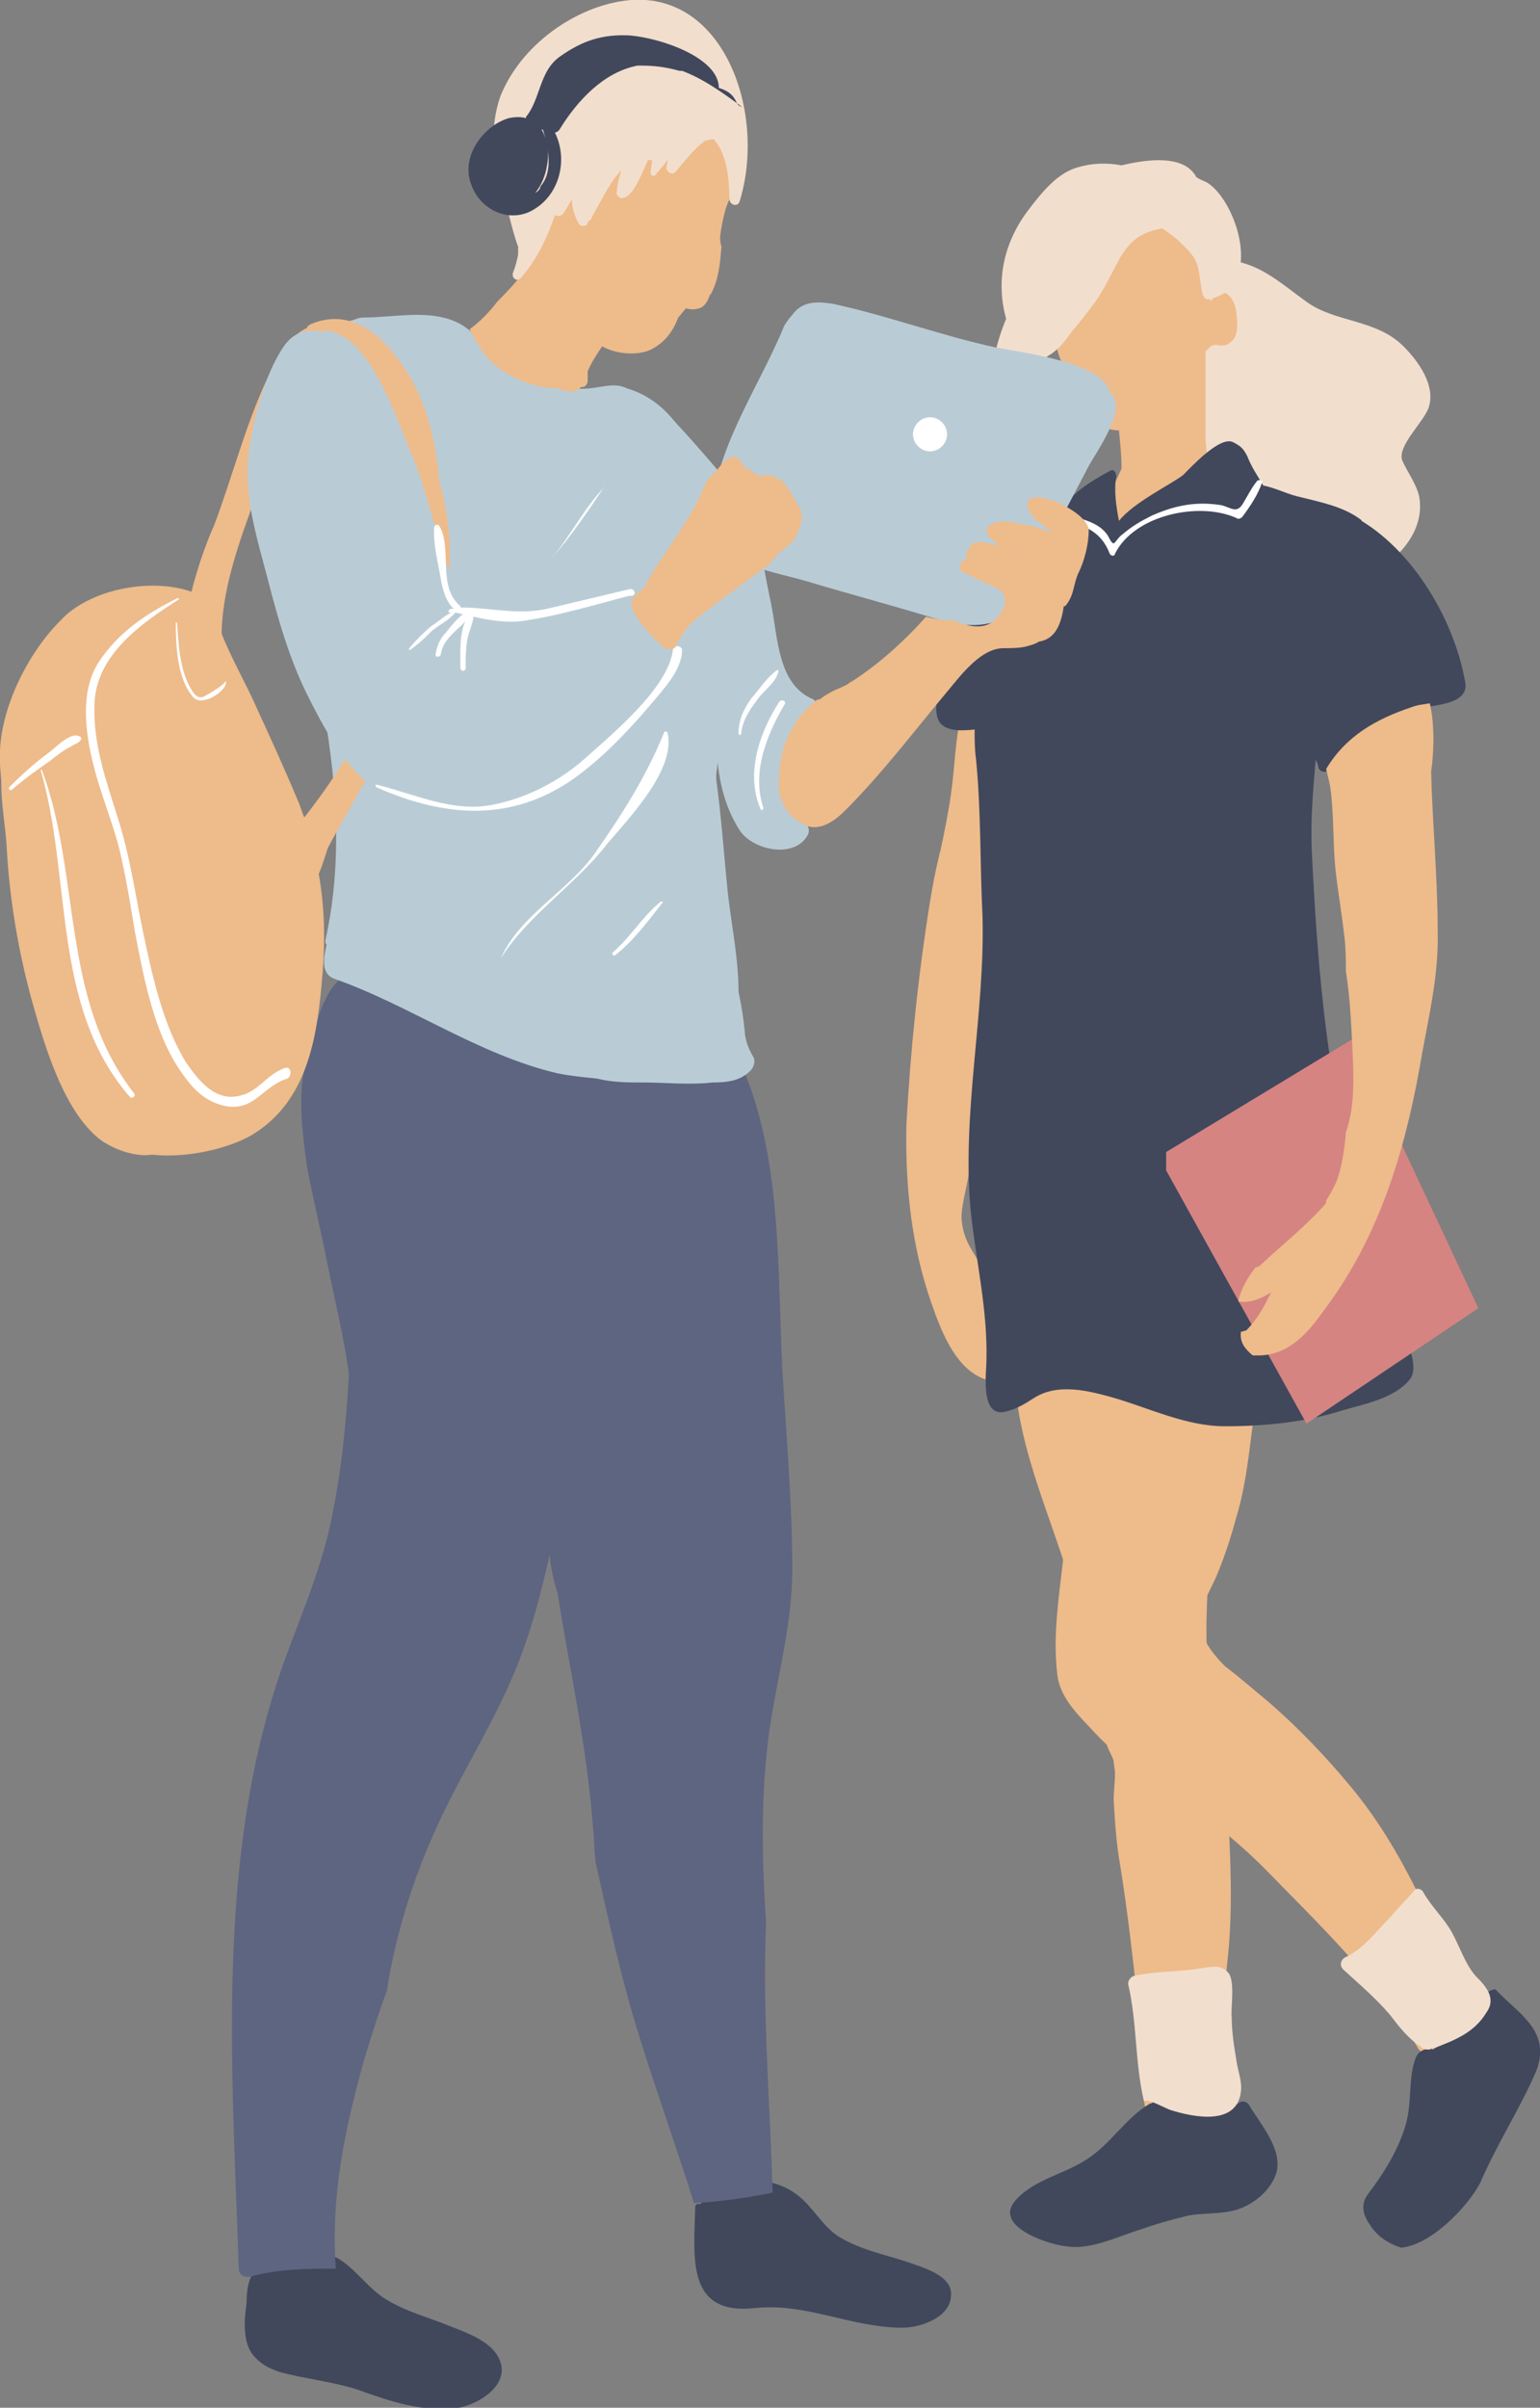 <?xml version="1.0" encoding="utf-8"?>
<!-- Generator: Adobe Illustrator 27.1.1, SVG Export Plug-In . SVG Version: 6.00 Build 0)  -->
<svg version="1.1" id="Layer_1" xmlns="http://www.w3.org/2000/svg" xmlns:xlink="http://www.w3.org/1999/xlink" x="0px" y="0px"
	 viewBox="0 0 117.4 183.5" style="enable-background:new 0 0 117.4 183.5;" xml:space="preserve">
<rect x="0" y="0" width="117.4" height="183.5" fill="#808080" stroke="none"/>
<style type="text/css">
	.st0{fill:#EEBB8B;}
	.st1{fill:#41485C;}
	.st2{fill:#F2DECD;}
	.st3{fill:#FFFFFF;}
	.st4{fill:#D58482;}
	.st5{fill:#5D6485;}
	.st6{fill:#5D6581;}
	.st7{fill:#B9CCD6;}
</style>
<g>
	<g>
		<g>
			<g>
				<path class="st0" d="M94.2,159.3c-0.9-3.4-1-6.6-0.6-10.1c0.4-3.8,0.2-7.7,0-11.5c-0.1-3.2-1-6.4-1.4-9.6
					c-0.6-4.3,0.2-8.7-0.1-13.1c-0.3-4.7,0.3-10.7-4.8-12.9c-2.2-0.9-4.9-0.7-7.2-0.7c-1.8,0-3.1,0.7-3.1,2.6c0,0.6,0.2,1.1,0.4,1.6
					c0.5,6.1,3.6,11.8,4.9,17.7c0.2,0.9,0.4,1.7,0.7,2.5c0.1,0.6,0.2,1.1,0.4,1.6c0.1,0.8,0.3,1.7,0.4,2.5c0.1,0.7,0.2,1.4,0.4,2.1
					c0,0.2,0,0.4,0.1,0.6c0.1,0.7,0.4,1,0.6,1.6c0,0.3,0.1,0.6,0.1,1c0,0.6-0.1,1.3-0.1,2c0.1,1.7,0.2,3.3,0.5,5
					c0.6,3.7,1,7.4,1.4,11.1c0.2,1.8,0.4,3.6,0.4,5.4c0,0.5-0.1,1.9,0.3,2.3C89.2,162.3,95.2,163.2,94.2,159.3z"/>
				<path class="st0" d="M112.3,150.7c-0.7-1-1.3-1.9-2-2.9c-0.7-1.3-1.4-2.5-2.3-3.7c-1.4-2.8-3-5.5-5-7.9c-1.9-2.3-4-4.5-6.3-6.5
					c-1-0.8-2.1-1.8-3.3-2.7c-1.2-1.2-2.1-2.5-1.9-3.9c0.2-1,0.8-2,1.2-2.9c0.6-1.4,1.1-2.9,1.5-4.4c1.1-3.5,1.1-7.2,1.9-10.8
					c0.1-0.3-0.1-0.7-0.4-0.7c-4-0.9-8.1-0.5-12-1.9c-0.5-0.2-0.9,0.4-0.7,0.9c0,0,0,0,0,0c0,0,0,0,0,0c0,0.4,0,0.7-0.1,1.1
					c-0.1,0.2-0.1,0.5-0.1,0.7c-0.2,1.9-0.7,3.7-0.9,5.6c0,0.4-0.1,0.7-0.1,1.1c-0.1,0.4-0.1,0.8-0.1,1.2c-0.3,2.4-0.5,4.7-0.8,7.1
					c-0.3,2.5-0.6,5-0.3,7.5c0.2,1.9,1.8,3.3,3,4.6c1.7,1.8,3.7,3.1,5.7,4.5c2.6,1.7,4.9,3.5,7.1,5.7c4.1,4.2,8.8,8.7,11.7,13.7
					c0.1,0.2,0.4,0.4,0.6,0.3C112.1,155.6,114.6,153.8,112.3,150.7z"/>
			</g>
			<g>
				<path class="st1" d="M95.2,160.4c-0.2-0.3-0.6-0.3-0.8-0.1c-1.3,0.9-2.8,1.2-4.2,0.6c-0.5-0.2-1.3-0.8-1.9-0.6c0,0,0,0,0,0
					c-0.1-0.1-0.2-0.1-0.3-0.1c-0.1,0-0.1,0-0.2,0.1c0,0-0.1,0-0.1,0c-1.9,1.1-3,3.1-4.9,4.3c-1.7,1.1-3.9,1.5-5.3,3
					c-2,2.1,2.6,3.5,3.8,3.6c1.9,0.3,4-0.8,5.7-1.3c1.1-0.4,2.2-0.7,3.4-1c1.3-0.3,2.6-0.1,3.9-0.5c1.3-0.4,2.6-1.5,3-2.8
					C97.8,163.8,96.1,161.9,95.2,160.4z"/>
				<path class="st1" d="M106.8,171.3c2.5-0.2,5.6-3.7,6.2-5.3c1.2-2.7,2.8-5.2,4-7.9c1.5-3.3-1.4-4.7-3-6.5c-0.6,0.1-0.9,0.4-1,1.1
					c-0.3,1.8-2.4,2.7-3.8,3.5c-0.1-0.1-0.2-0.1-0.3-0.1c-0.7,0.2-0.9,0.4-1.1,1.1c-0.4,1.4-0.2,3.1-0.6,4.6c0,0,0,0,0,0
					c-0.6,2.1-1.7,3.8-2.9,5.4c-0.6,0.8-0.4,1.6,0.1,2.3C105,170.5,105.9,171,106.8,171.3z"/>
			</g>
			<g>
				<path class="st2" d="M94.3,157.3c-0.2-1.2-0.4-2.4-0.4-3.5c-0.1-0.7,0.3-2.9-0.3-3.5c-0.6-0.6-1.2-0.4-2-0.3
					c-1.7,0.3-3.5,0.2-5.2,0.6c-0.2,0.1-0.4,0.3-0.4,0.6c0.7,3,0.5,5.9,1.2,8.9c0,0.1,0.1,0,0.2,0c0,0,0,0,0,0
					c0.4,0,1.3,0.5,1.8,0.7c1.9,0.6,5.1,1.2,5.4-1.4C94.7,158.7,94.4,157.9,94.3,157.3z"/>
				<path class="st2" d="M112.5,150.6c-0.8-0.9-1.2-2.2-1.8-3.3c-0.6-1.1-1.6-2-2.2-3.1c-0.1-0.2-0.5-0.4-0.7-0.1
					c-0.6,0.7-1.3,1.4-1.9,2.1c-1.1,1.1-1.9,2.3-3.4,3c-0.3,0.2-0.4,0.6-0.1,0.9c1.2,1.1,2.5,2.2,3.6,3.5c0.6,0.8,1.4,1.8,2.2,2.3
					c0.2,0.2,0.4,0.3,0.6,0.3c0,0,0,0,0,0c0,0,0.1,0,0.1,0c0.1,0,0.2,0,0.2-0.1c0.1,0,0.1,0,0.2,0c1.6-0.6,3.1-1.2,4-2.7
					C114.1,152.3,113.3,151.4,112.5,150.6z"/>
			</g>
		</g>
		<g>
			<path class="st2" d="M107,26.4c-2.1-2.1-5.2-1.8-7.4-3.4c-2.1-1.5-3.7-3.1-6.4-3.2C91,19.7,89,21,87.8,22.7
				c-0.3,0.5-0.7,1.3-0.8,2.2c0,0.1-0.1,0.2-0.1,0.3c-0.4,0.6-0.8,1.3-1,2c-0.2,0.6,0.4,1.4,0.8,1.9c1.2,1.8,0.4,3.7,0.4,5.6
				c0,2.7,1.9,4.4,3.3,6.5c1.3,2,2.3,3.3,4.6,4.1c4,1.5,8.3,0.1,11.3-2.8c1.3-1.2,2.2-2.8,1.9-4.6c-0.2-1-0.9-1.9-1.3-2.8
				c-0.4-1.1,1.6-2.9,2-4C109.5,29.4,108.1,27.5,107,26.4z"/>
			<path class="st0" d="M94.2,23.5c-0.1-0.5-0.6-1.5-1.3-1.1c-0.3,0.1-0.5,0.4-0.6,0.6c0,0,0,0,0,0c-0.1-0.6-0.2-1.2-0.4-1.8
				c-0.1-0.5-0.2-1.1-0.4-1.6c-0.7-1.9-2.8-4.2-5-3.8c-3.2,0.6-4.8,2.7-5.7,5.6c-0.9,2.8-0.6,5.5,1,7.8c0.6,1.8,1.6,3.6,3.5,3.6
				c0.1,1,0.2,1.9,0.2,2.9c0,0,0,0,0,0c-0.5,1.2-1.5,2.8-0.9,4c0.4,0.8,1.8,0,2.6-0.4c0,0,0,0,0.1,0c0.6-0.1,1.2-0.7,1.8-0.9
				c0.8-0.4,2.1-0.8,2.6-1.6c0.7-1.1,0.2-2.2,0.2-3.5c0-2.2,0-4.3,0-6.5c0.3-0.3,0.5-0.6,0.9-0.5c0.5,0.1,0.8,0,1.1-0.3
				C94.5,25.5,94.3,24.2,94.2,23.5z"/>
			<path class="st2" d="M92,13.9c-0.2-0.1-0.5-0.2-0.8-0.4c-0.9-1.7-3.6-1.4-5.7-0.9c-1.1-0.2-2.2-0.2-3.5,0.2
				c-1.5,0.5-2.6,1.9-3.6,3.2c-1.9,2.5-2.5,5.4-1.7,8.3c-0.2,0.5-0.4,1-0.6,1.7c-0.2,0.6-0.3,1.3,0,1.9c0,0.2,0.1,0.4,0.3,0.4
				c0,0,0,0,0,0c1.2,0.9,2.6,0.3,3.3-1c0,0,0,0,0,0c0.1-0.1,0.2-0.2,0.4-0.3c0.6-0.4,1.1-1,1.5-1.6c0.7-0.8,1.3-1.6,1.9-2.4
				c0.7-1,1.2-2.1,1.8-3.2c0.9-1.6,1.8-2.1,3.3-2.4c0.4,0.3,0.9,0.6,1.3,1c0.6,0.6,1.2,1.1,1.4,1.9c0.2,0.7,0.2,1.5,0.4,2.2
				c0.1,0.2,0.3,0.4,0.5,0.3C96.4,21.9,94.3,15.3,92,13.9z"/>
		</g>
		<path class="st0" d="M75,99.5c0.3,0,0.5,0,0.8-0.1c0.2-0.1,0.3-0.3,0.3-0.5c0.1-1-0.9-1.8-1.4-2.6c-0.7-1.2-1.3-1.9-1.4-3.5
			c0-1.1,0.5-2.6,0.6-3.7c0.4-2.6,1-5.2,1.2-7.8c0.2-2.8,0.1-5.6,0.2-8.4c0.2-4.4,0.5-8.7,0.5-13.1c0-1.6,0.2-5-1.8-5.6
			c-0.2,0-0.3,0-0.4,0.1c-0.1,0-0.3,0-0.3,0.1c-0.5,2-0.5,4-0.8,6.1c-0.2,1.4-0.5,2.9-0.8,4.3c0,0.1-0.1,0.2-0.1,0.4
			c-0.3,1.2-0.5,2.3-0.7,3.5c-0.9,5.6-1.5,11.4-1.8,17C69,90.5,69.5,95,71,99.3c0.8,2.3,2.1,5.8,5,6c0.3,0,0.5-0.2,0.6-0.5
			C76.8,102.8,75.8,101.2,75,99.5z"/>
		<g>
			<path class="st1" d="M111.7,52c-0.8-4.6-3.8-9.8-7.9-12.3c0-0.1-0.1-0.1-0.2-0.2c-1.3-0.9-2.8-1.2-4.4-1.6
				c-1-0.2-1.9-0.7-2.9-0.9c-0.4-0.7-0.9-1.4-1.2-2.2c-0.3-0.6-0.5-0.8-1.1-1.1c-1-0.5-3.2,1.9-3.8,2.5c-0.9,0.7-3.8,2.1-4.9,3.5
				c-0.2-1.1-0.4-2.3-0.2-3.4c0-0.3-0.2-0.6-0.5-0.4c-1.3,0.7-3.4,1.9-3.8,3.4c-4,0.8-7,4-8.1,8.2c-0.4,1.6-0.5,3.2-1,4.8
				c-0.2,0.9-0.5,1.6-0.2,2.5c0.4,1,1.8,0.9,2.8,0.8c0,0.8,0,1.5,0.1,2.2c0.4,4,0.3,8,0.5,12c0.2,7.5-1.6,15-0.9,22.5
				c0.4,3.8,1.3,7.5,1.2,11.4c0,0.9-0.5,4.3,1.4,3.9c0.9-0.2,1.5-0.6,2.3-1.1c1.8-1.1,4.1-0.5,5.9,0c2.8,0.8,5.6,2.2,8.6,2.2
				c2.9,0,6.1-0.3,8.9-1.2c1.7-0.5,4-0.9,5.2-2.4c0.9-1.2-0.9-4.2-1.3-5.3c-1.2-3.7-2.2-7.4-3.2-11.1c-2-7.8-2.6-15.8-3-23.9
				c-0.1-2.3,0.1-4.6,0.3-6.9c0.1,0.2,0.2,0.4,0.2,0.6c0.1,0.3,0.6,0.5,0.8,0.1c1.4-2.7,4.7-3.8,7.4-4.7
				C109.6,53.7,112,53.6,111.7,52z M74.5,54.4"/>
			<path class="st3" d="M95.8,36.7c-0.4,0.5-0.7,1.1-1,1.6c-0.5,0.9-0.9,0.4-1.7,0.2c-1.9-0.3-3.5,0-5.3,0.8
				c-0.8,0.4-1.5,0.8-2.2,1.4c-0.7,0.5-0.6,1.2-1.1,0.2c-0.7-1.2-2.2-1.3-3.3-1.8c0,0-0.1,0-0.1,0c0,0,0,0.1-0.1,0.1
				c0,0.1,0,0.2,0.1,0.2c1.6,0.8,2.8,1,3.5,2.8c0.1,0.2,0.4,0.2,0.4,0c1.5-3,6.5-4,9.3-2.7c0.1,0.1,0.3,0,0.4-0.1
				c0.6-0.8,1.2-1.7,1.5-2.6C96.3,36.6,95.9,36.5,95.8,36.7z"/>
		</g>
		<g>
			<polyline class="st4" points="88.9,89.2 99.6,108.5 112.7,99.7 103.1,79.2 88.9,87.8 			"/>
			<path class="st0" d="M109,53.6c-0.5,0.1-0.9,0.1-1.4,0.3c-2.7,0.9-5,2.2-6.5,4.7c0.1,0.4,0.2,0.9,0.3,1.3
				c0.3,2.1,0.2,4.2,0.4,6.3c0.2,1.8,0.5,3.5,0.7,5.3c0.1,0.8,0.1,1.7,0.1,2.5c0.3,1.9,0.4,3.8,0.5,5.9c0.1,2.2,0.2,4.4-0.5,6.4
				c-0.1,1.3-0.3,2.6-0.7,3.7c-0.2,0.5-0.5,1-0.8,1.5c0,0.1,0,0.2-0.1,0.3c-1.5,1.7-3.3,3.1-5,4.7c-0.1,0-0.2,0.1-0.3,0.1
				c-0.6,0.8-1.1,1.6-1.3,2.6c0,0,0.1,0,0.1,0c0.8,0.1,1.6-0.2,2.4-0.7c-0.5,1-1,2-1.9,2.9c-0.1,0-0.3,0.1-0.4,0.1
				c-0.1,0.8,0.3,1.3,0.9,1.8c0.2,0,0.4,0,0.6,0c2.2-0.1,3.6-1.7,4.8-3.4c4.1-5.4,6.1-11.8,7.3-18.4c0.6-3.6,1.5-6.9,1.4-10.6
				c0-4-0.4-8.1-0.5-12.1C109.3,57.5,109.4,55.3,109,53.6z"/>
		</g>
	</g>
	<g>
		<g>
			<g>
				<path class="st1" d="M38.2,180.2c-0.4-1.7-2.6-2.4-4.1-3c-1.5-0.6-3-1-4.4-1.8c-1.5-0.8-2.4-2.3-3.8-3.2c-1.4-0.9-4.6-0.3-6,0.5
					c-0.9,0.5-1.1,1.6-1.1,2.8c-0.2,1.4-0.3,3,0.5,4c0.6,0.7,1.2,1,2.1,1.3c1.9,0.5,3.9,0.7,5.8,1.3c2.5,0.9,5.1,1.8,7.8,1.4
					C36.5,183.2,38.6,181.9,38.2,180.2z"/>
				<path class="st1" d="M69.2,172.4c-1.8-0.6-3.5-0.9-5.2-1.9c-1.3-0.8-2-2.3-3.2-3.2c-1.8-1.4-4.2-1.4-6.3-0.4
					c-0.6,0.3-0.9,0.7-1.1,1.1c-0.2-0.1-0.4,0-0.4,0.2c-0.1,3.9-0.7,8.3,4.6,7.7c3.9-0.4,7.3,1.5,11.2,1.5c1.4,0,3.7-0.8,3.7-2.5
					C72.6,173.4,70.3,172.8,69.2,172.4z"/>
			</g>
			<g>
				<path class="st5" d="M26.8,116.6L26.8,116.6c0,0.1,0,0.2,0,0.3V116.6z"/>
				<path class="st6" d="M58.4,146.5c-0.3-4.4-0.4-9,0.1-13.4c0.5-4.5,1.9-8.9,1.9-13.5c0-4.7-0.4-9.5-0.7-14.2
					c-0.5-8,0.1-17.3-3.4-24.7c-0.1-0.3-0.5,0-0.4,0.2l0,0c0,0,0,0,0,0c-0.7-0.4-1.8,0.2-2.4,0.4c-1.7,0.7-3.3,1.1-5.1,1
					c-0.5,0-1.5-0.2-2.6-0.3c-0.2-0.1-0.4-0.2-0.5-0.2c-0.7-0.2-1.5-0.3-2.2-0.4c-1-0.5-2-1-3-1.4c-2.3-0.9-4.5-1.8-6.7-2.8
					c-1.7-0.8-3.6-2.5-5.5-2.7c-0.2-0.1-0.5-0.2-0.8-0.2c-1.9-0.3-3,3.4-3.2,4.7c0,0.2-0.1,0.5-0.1,0.7c-0.1,0.2-0.1,0.4-0.2,0.6
					c-1.1,2.4-0.5,6.3-0.2,8.6c0.5,2.6,1.1,5.1,1.6,7.6c0.5,2.5,1.2,5.3,1.6,8.2c-0.2,3.8-0.6,7.7-1.4,11.4
					c-0.8,3.7-2.3,7.1-3.6,10.7c-5.2,14.7-3.9,30.8-3.4,46.1c0,0.5,0.5,0.7,0.9,0.6c2.2-0.6,4.4-0.6,6.5-0.6
					c-0.4-5.6,0.7-10.8,2.3-16.4c0.5-1.6,1-3.2,1.6-4.8c0.6-4,1.9-8.2,3.5-11.8c2-4.6,4.8-8.7,6.6-13.4c1-2.6,1.7-5.3,2.3-8
					c0.1,1,0.3,2,0.6,2.9c0.1,0.6,0.2,1.2,0.3,1.8c0.9,5.3,2,10.6,2.4,16c0.1,0.9,0.1,1.8,0.2,2.7c1,4.5,2,9.1,3.4,13.5
					c1.3,4.2,2.8,8.3,4.1,12.5c2-0.1,4.1-0.4,6-0.8C58.7,160.1,58.1,153.3,58.4,146.5z"/>
			</g>
		</g>
		<path class="st7" d="M21.9,39.6c0.8,4.7,2,9.5,2.8,14.4c0.1,1,0.3,1.9,0.4,2.8c0.7,5,0.8,10-0.3,14.9c0,0.1,0,0.2,0.1,0.3
			c-0.2,0.9-0.5,2.2,0.6,2.6c5.7,2,11,5.8,17,7.2c1,0.2,2,0.3,3,0.4c1.2,0.3,2.4,0.3,3.6,0.3c1.6,0,3.5,0.2,5.2,0c1.1,0,2.2-0.1,3-1
			c0.2-0.3,0.3-0.7,0.1-1c-0.3-0.5-0.5-1-0.6-1.6c-0.1-1.2-0.3-2.4-0.5-3.3c0-2.5-0.5-4.9-0.8-7.4c-0.3-2.9-0.5-5.9-0.9-8.8
			c0-0.1,0-0.3,0-0.4c0.4-2.5,0.1-5.1,0.4-7.6c0.2-2.3,0.1-4.7-0.1-7c-0.3-5.7-1.7-13.2-7.1-14.8c-1.2-0.6-2.3,0.2-4.1,0
			c-2.4-0.2-4.6-1.1-6.3-2.8c-0.7-0.7-1.4-1.6-2.3-2.1c-2.2-1.2-5-0.5-7.4-0.5c-0.3,0-0.5,0.1-0.8,0.2c-0.5,0.1-1,0.3-1.4,0.6
			c-0.2,0.1-0.3,0.1-0.5,0.2c-1,0.1-1.9,0.4-2.5,1.4c-0.9,1.5-1.1,3.1-1.1,4.8C21.1,34.2,21.5,37.3,21.9,39.6z"/>
		<path class="st7" d="M49.8,33.1c3.2,4.9,5.1,11.4,5,17.1c-0.1,4.4-0.9,9.2,1.6,13.1c1,1.5,4.2,2.2,5.2,0.3c0.3-0.7-0.6-1.4-1-1.8
			c-3-2.8,0.4-5.4,1.6-7.8c0.1-0.2,0-0.6-0.2-0.7c-2.7-1.1-2.7-4.7-3.2-7.2c-0.5-2.3-0.8-4.6-1.5-6.8c-0.5-1.3-5.9-7.3-6.3-7.6
			C48.8,30.1,49.4,32.5,49.8,33.1z"/>
		<g>
			<path class="st0" d="M55.9,10.9c-0.2-0.6-0.5-1.2-1-1.8c-0.2-0.3-0.4-0.5-0.6-0.7c-0.3-0.8-1.2-1.2-2.1-1.2
				c-0.8-0.5-1.6-0.8-2.5-1c-0.9-0.2-1.8-0.1-2.6,0.3c0,0.3-0.2,0.5-0.4,0.7c-3.6,2.6-3.4,6.8-5.1,10.7c-0.9,2.1-2.2,3.6-3.7,5.1
				c-0.6,0.8-1.3,1.5-2.1,2.1c0.9,1.7,1.6,2.8,3.3,3.6c1.1,0.6,2.3,0.9,3.5,0.9c0.6,0.3,1.3,0.4,1.7-0.1c0,0,0.1,0,0.1,0
				c0.2,0,0.4-0.2,0.4-0.5c0-0.2,0-0.5,0-0.7c0.3-0.7,0.7-1.3,1.1-1.9c1.1,0.6,2.6,0.7,3.6,0.3c1.1-0.5,1.8-1.4,2.2-2.5
				c0.2-0.2,0.4-0.5,0.6-0.7c0.3,0.1,0.7,0.1,1,0c0.4-0.1,0.7-0.6,0.8-1c0,0,0,0,0.1-0.1c0.6-1.1,0.7-2.4,0.8-3.6
				c-0.1-0.3-0.1-0.5-0.1-0.8c0.1-0.7,0.2-1.3,0.4-2c0.2-0.7,0.6-1.4,1-2.1c0-0.4,0.1-0.7,0-1.1C56.3,12.1,56.2,11.5,55.9,10.9z"/>
			<path class="st2" d="M47.3,0.1c-3.6,0.6-7.5,3.3-9.1,7.1c-0.5,1.3-0.7,3-0.5,4.4c0.1,0.8,1.4,6.3,1.8,7.2c0,0.1,0,0.1,0,0.2
				c0,0,0,0.1,0,0.1c0,0.1,0,0.2,0,0.3c-0.1,0.5-0.2,0.9-0.4,1.4c-0.1,0.4,0.3,0.7,0.6,0.4c1.2-1.4,2-3,2.6-4.8
				c0.2,0.1,0.5,0.1,0.7-0.2c0.2-0.3,0.4-0.7,0.6-1c0,0.6,0.2,1.3,0.5,1.8c0.1,0.3,0.6,0.3,0.7,0c0-0.1,0.1-0.1,0.1-0.2
				c0.1,0,0.2-0.1,0.2-0.2c0.5-0.9,1-1.9,1.6-2.8c0.2-0.3,0.4-0.5,0.6-0.8c0,0.1,0,0.2,0,0.2c-0.2,0.6-0.2,0.8-0.3,1.5
				c0,0.2,0.2,0.4,0.4,0.4c0.9,0,1.6-2.1,2-2.9c0.1,0,0.2,0,0.3,0c0,0.3-0.1,0.7-0.1,1c0,0.2,0.3,0.3,0.4,0.1
				c0.3-0.4,0.6-0.7,0.9-1.1c0,0.2-0.1,0.4-0.1,0.6c0,0.3,0.5,0.6,0.7,0.3c0.7-0.8,1.4-1.8,2.3-2.4c0.2,0,0.4-0.1,0.6-0.1
				c1,1.1,1.2,3,1.2,4.5c0,0.6,0.7,0.7,0.8,0.2C58.5,8.4,55-1.2,47.3,0.1z"/>
			<path class="st1" d="M35.9,14c0.7,2.1,3.1,3.1,4.9,1.9c1.9-1.2,2.5-3.8,1.5-5.8c0.1,0,0.3-0.1,0.4-0.3C44,7.7,46,5.5,48.6,5
				c0.1,0,0.2,0,0.2,0c1.1,0,1.9,0.1,3,0.4c0.1,0,0.2,0,0.2,0c1.6,0.6,3,1.6,4.5,2.7c0.2,0.1-0.2,0-0.3-0.2
				c-0.2-0.4-0.4-0.9-1.4-1.2c0,0,0,0,0,0c0-2.3-4.4-3.8-6.8-4c-2.1-0.1-3.6,0.4-5.3,1.6c-1.6,1.1-1.5,3.3-2.6,4.6c0,0,0,0,0,0.1
				c-0.4-0.1-0.8-0.1-1.3,0C37,9.5,35.1,11.8,35.9,14z M40.8,14.7c0.5-0.6,0.8-1.4,0.9-2.1c0.2-1,0-2-0.4-2.7c0,0,0,0,0-0.1
				c0,0.1,0.1,0.1,0.1,0.1l0,0c0.4,1.3,0.8,3.2-0.2,4.3C41.2,14.4,41,14.6,40.8,14.7z"/>
		</g>
		<g>
			<path class="st0" d="M0,58.1c0,0.6,0.1,1.1,0.1,1.7c0,1.5,0.3,3.1,0.4,4.6c0.2,4,0.9,8.2,2,12.1c0.9,3.2,2.4,8.3,5.2,10.4
				c1,0.7,2.6,1.3,3.9,1.1c2.7,0.3,5.9-0.5,7.6-1.5c4-2.4,4.9-6.9,5.3-11.3c0.3-3,0.3-5.8-0.2-8.6c0.3-0.7,0.5-1.4,0.7-2
				c0.8-1.5,1.7-3,2.5-4.5c0.3-0.4,0.6-0.9,0.9-1.3c1.6-2.2,2.7-4.5,3.6-7c1-3,2.2-6.2,2.3-9.4c0-2-0.3-3.9-0.8-5.7
				c-0.3-3.1-0.9-6-2.7-8.7c-1.6-2.4-4-4.6-7.1-3.3c-0.2,0.1-0.3,0.2-0.3,0.3c-1.4,0.6-2.4,2.5-3,3.8c-1.7,3.6-2.7,7.6-4.1,11.3
				c-0.3,0.6-1.2,2.9-1.7,5c-3.1-1.1-7.8-0.2-10,2.2C2,49.9-0.2,54.4,0,58.1z M16.9,48.3c0-0.1,0-0.1,0-0.2
				c0.1-3.7,1.6-7.5,2.9-11.1c0.7-2.1,1.4-4.1,2.1-6.2c0.3-0.9,0.5-1.7,0.9-2.5c0.4-0.6,0.8-1.2,1.3-1.6c0.3-0.2,0.7-0.4,1.1-0.5
				c2.4,1.2,4,4.9,5,7c0.6,1.3,1.1,2.6,1.6,4c0.3,2.4,0.1,4.8-0.2,6.9c-0.6,3.3-1.6,6.5-3,9.5c-1.4,3.1-3.3,6-5.4,8.7
				c-0.2-0.4-0.3-0.9-0.5-1.3c-1-2.4-2.1-4.8-3.2-7.2C18.7,52,17.6,50.1,16.9,48.3z"/>
			<g>
				<path class="st3" d="M6,56.1c-0.6-0.3-1.7,0.8-2.2,1.2C2.7,58.1,1.7,59,0.7,60c-0.1,0.1,0.1,0.3,0.2,0.2
					c0.9-0.8,1.9-1.5,2.9-2.2c0.5-0.4,1-0.8,1.6-1.1c0.3-0.2,0.7-0.3,0.8-0.6C6.2,56.2,6.1,56.1,6,56.1z"/>
				<path class="st3" d="M21.7,81.4c-1.4,0.5-2,1.8-3.4,2.1c-1.9,0.5-3.2-1.2-4.1-2.5c-1.8-2.9-2.6-6.7-3.3-10
					c-0.6-2.9-1-5.8-1.9-8.6c-0.9-2.9-1.9-5.6-1.8-8.7c0.1-3.8,3.6-6.2,6.4-8c0.1,0,0-0.2-0.1-0.1c-2.4,1.2-4.5,2.6-6,4.9
					c-1.4,2.2-1,5.3-0.4,7.7c0.6,2.5,1.7,4.9,2.2,7.4c0.4,1.8,0.7,3.7,1,5.5c0.7,3.6,1.5,8,3.8,11c0.8,1.1,1.7,1.9,3.1,2.2
					c2.2,0.4,2.8-1.5,4.7-2.1C22.3,82,22.2,81.2,21.7,81.4z"/>
				<path class="st3" d="M17.2,51.9C17.2,51.9,17.1,51.9,17.2,51.9c-0.1,0.3-1.3,1-1.5,1.1c-0.7,0.5-1.1-0.4-1.4-1
					c-0.6-1.3-0.7-3-0.8-4.5c0-0.1-0.1-0.1-0.1,0c0,1.7,0.1,4.2,1.3,5.6C15.4,54,17.5,52.5,17.2,51.9z"/>
				<path class="st3" d="M10.2,83.3c-5.6-7.2-4-16.5-7-24.6c0-0.1-0.1,0-0.1,0c2.4,8.2,0.8,18,6.8,24.9
					C10.1,83.8,10.4,83.5,10.2,83.3z"/>
			</g>
		</g>
		<g>
			<path class="st7" d="M61.5,44.3c3,0.9,6,1.7,9,2.6c1.9,0.6,3.7,1.1,5.6,0.4c1.6-0.6,2.1-2.5,2.8-3.9c1.3-2.6,2.7-5.2,4-7.7
				c0.6-1.2,3.2-4.6,1.7-5.8c-0.4-2.3-7.1-3.1-8.6-3.4c-4.2-0.9-8.2-2.4-12.3-3.3c-1.5-0.3-2.6-0.2-3.3,0.8
				c-0.2,0.2-0.4,0.5-0.6,0.8c-1.8,4.4-4.9,8.8-5.5,13.6C53.7,43,58.1,43.3,61.5,44.3z"/>
			<path class="st3" d="M72.2,33.1c0,0.7-0.6,1.3-1.3,1.3c-0.7,0-1.3-0.6-1.3-1.3c0-0.7,0.6-1.3,1.3-1.3
				C71.6,31.8,72.2,32.4,72.2,33.1z"/>
		</g>
		<path class="st7" d="M20.4,44.1c0.8,3.1,1.7,6.3,3.2,9.2c2.1,4.2,5.2,9.4,10.7,7.8c2.9-0.8,5.1-2.6,7.6-4.2
			c3.2-2.1,6.5-4.1,9.8-6.1c0.3-0.2,0.4-0.5,0.3-0.8c-0.6-2.1-2.2-3.5-3.4-5.2c-0.2-0.3-0.6-0.4-0.9-0.2c-2,1.2-4.3,1.9-6.4,3
			c-0.3,0.2-0.6,0.3-0.9,0.5c-1.4,0.3-2.7,0.7-4.1,1.2c-0.5-2-1.4-3.9-2.1-5.9c-1.1-3-1.7-6.3-3-9.2c-1-2.4-3.1-8.8-6.4-9
			c-0.1,0-0.2,0-0.2,0.1c-1.2-0.3-2.3,0-3.1,1.3c-1.3,2-2.2,5.3-2.5,7.7C18.5,37.7,19.6,41,20.4,44.1z"/>
		<g>
			<path class="st3" d="M50.9,55.9c0-0.2-0.3-0.2-0.3,0c-1.4,3.4-3.2,6.2-5.3,9.2c-2,2.8-5.7,4.7-7.1,7.9c0,0,0,0,0,0
				c2.1-3.3,5.7-5.6,8.1-8.7C47.9,62.4,51.5,58.7,50.9,55.9z"/>
			<path class="st3" d="M50.4,68.7c-1.4,1.1-2.3,2.7-3.7,3.9c-0.1,0.1,0.1,0.3,0.2,0.2c1.4-1.1,2.5-2.6,3.6-4
				C50.6,68.8,50.5,68.7,50.4,68.7z"/>
			<path class="st3" d="M46,37.2c-1.5,1.6-2.5,3.6-3.9,5.3c0,0,0,0,0,0C43.5,40.9,44.8,39,46,37.2C46.1,37.2,46,37.1,46,37.2z"/>
			<path class="st3" d="M51.3,49.5c-0.3,2.9-4.7,6.5-6.7,8.3c-1.9,1.7-4.4,3-6.9,3.5c-3.1,0.7-6.1-0.8-9-1.5c-0.1,0-0.1,0.1,0,0.2
				c5.2,2.3,10.3,2.7,15.1-0.7c2.2-1.6,4-3.5,5.8-5.6c0.9-1.1,2.4-2.6,2.4-4.2C51.9,49.2,51.4,49.1,51.3,49.5z"/>
			<path class="st3" d="M48,44.9c-2.1,0.5-4.2,1-6.3,1.5c-2.3,0.5-4.3-0.1-6.6-0.1c0,0,0-0.1,0-0.1c-1.8-1.5-0.6-4.4-1.6-6.1
				c-0.1-0.2-0.4-0.1-0.4,0.1c-0.1,1.2,0.3,2.7,0.5,3.9c0.1,0.7,0.4,1.8,1,2.3c-0.1,0-0.1,0-0.2,0c-0.2,0-0.3,0.3-0.1,0.3
				c0,0,0.1,0,0.1,0c-0.5,0.2-1,0.7-1.5,1c-0.6,0.5-1.2,1.1-1.7,1.7c-0.1,0.1,0.1,0.2,0.1,0.1c0.6-0.4,1.1-0.9,1.6-1.4
				c0.6-0.5,1.3-0.8,1.8-1.4c0.2,0,0.4,0.1,0.6,0.1c-0.5,0.4-0.9,0.9-1.3,1.4c-0.5,0.5-0.7,1.1-0.8,1.7c0,0.2,0.3,0.2,0.4,0
				c0.1-0.8,0.6-1.3,1.1-1.8c0.3-0.3,0.6-0.5,0.8-0.8c-0.5,1-0.4,2.5-0.4,3.6c0,0.3,0.4,0.3,0.4,0c0-0.7,0-1.4,0.1-2
				c0.1-0.7,0.4-1.2,0.5-1.9c1.3,0.3,2.7,0.5,3.9,0.3c2.7-0.4,5.3-1.2,8-1.9C48.6,45.5,48.4,44.8,48,44.9z"/>
			<path class="st3" d="M59.4,53.5c-1.5,2.3-2.6,5.5-1.4,8.2c0,0.1,0.2,0,0.2-0.1c-0.9-2.7,0.2-5.5,1.6-7.9
				C60,53.5,59.6,53.2,59.4,53.5z"/>
			<path class="st3" d="M59.2,51.1c-0.7,0.5-1.3,1.4-1.9,2.1c-0.6,0.8-1,1.7-1,2.7c0,0.1,0.2,0.2,0.2,0c0.1-1.1,0.8-2,1.4-2.8
				c0.5-0.6,1.2-1.1,1.4-1.8C59.4,51.1,59.3,51,59.2,51.1z"/>
		</g>
		<path class="st0" d="M62.2,53.4c0.1-0.1,0.2-0.1,0.3-0.1c0.5-0.4,1.1-0.7,1.6-0.9c0.2-0.1,0.5-0.2,0.7-0.4c0.1,0,0.1-0.1,0.2-0.1
			c2-1.3,3.9-3,5.6-4.9c0,0,0,0,0,0c0.7,0.2,1.5,0.3,2.2,0.3c0.1,0,0.2,0.1,0.2,0.1c1.5,0.6,2.8,0.5,3.5-1.1c0.3-0.7,0-1.3-0.6-1.5
			c-0.1,0-0.1-0.1-0.2-0.1c-0.9-0.4-1.7-0.8-2.5-1.2c0,0,0-0.1,0-0.1c-0.1-0.3,0.1-0.7,0.5-0.8c-0.1-0.3,0-0.6,0.3-1
			c0.3-0.4,0.9-0.3,1.4-0.2c0.6,0.1,1.2,0.4,1.8,0.7c0.2,0.1,0.4,0.2,0.6,0.3c0,0-0.1-0.1-0.1-0.1c-0.2-0.1-0.4-0.2-0.6-0.2
			c-0.5-0.2-2.9-1.6-1.4-2.2c0.9-0.4,2.1,0.1,3,0.2c0.5,0.1,1.1,0.4,1.6,0.5c-0.2-0.1-0.8-0.6-1.1-0.8c-0.6-0.4-1.6-1.9-0.1-1.9
			c1.1,0,3.8,1.3,3.9,2.5c0,1-0.3,2.3-0.8,3.3c-0.4,0.9-0.3,1.7-1,2.5c0,0,0,0-0.1,0c-0.2,1.3-0.6,2.5-1.9,2.7
			c-0.3,0.2-0.7,0.3-1.1,0.4c-0.5,0.1-1.1,0.1-1.6,0.1c-1.7,0-3.2,2-4.2,3.2c-2.6,3.1-5,6.3-7.9,9.2c-1.3,1.3-2.5,1.6-3.5,0.8
			c-0.8-0.4-1.4-1.5-1.5-2.3C59.2,57.4,60.2,55,62.2,53.4z"/>
		<path class="st0" d="M48.4,45.4c0.2-0.2,0.5-0.4,0.7-0.6c1.3-2.5,3.2-4.6,4.4-7.3c0.1-0.2,0.2-0.5,0.3-0.7
			c0.2-0.3,0.5-0.6,0.8-0.9c0.3-0.4,0.8-1,1.3-1.1c0.4-0.1,0.6,0.5,0.8,0.7c0,0.1,0.1,0.1,0.1,0.1c0,0.1,0.5,0.2,0.5,0.3
			c0.1,0.2,0.7,0.3,0.7,0.5v0c0-0.2,0.4-0.3,0.9-0.1c1,0.2,1.5,1.5,2,2.3c0.4,0.6,0.2,1.4-0.1,2c-0.1,0.2-0.2,0.5-0.4,0.7
			c-0.3,0.3-0.8,0.7-1.2,1c-0.2,0.3-0.4,0.6-0.8,0.9c-1.7,1.2-3.4,2.5-5,3.7c-0.2,0.2-0.5,0.4-0.7,0.6c-0.4,0.4-0.7,0.9-1,1.4
			c0,0,0,0-0.1,0.1c0,0.5-0.6,0.6-0.9,0.4c-1-0.8-1.9-1.8-2.5-3C48.1,45.9,48.1,45.6,48.4,45.4z"/>
	</g>
</g>
</svg>

